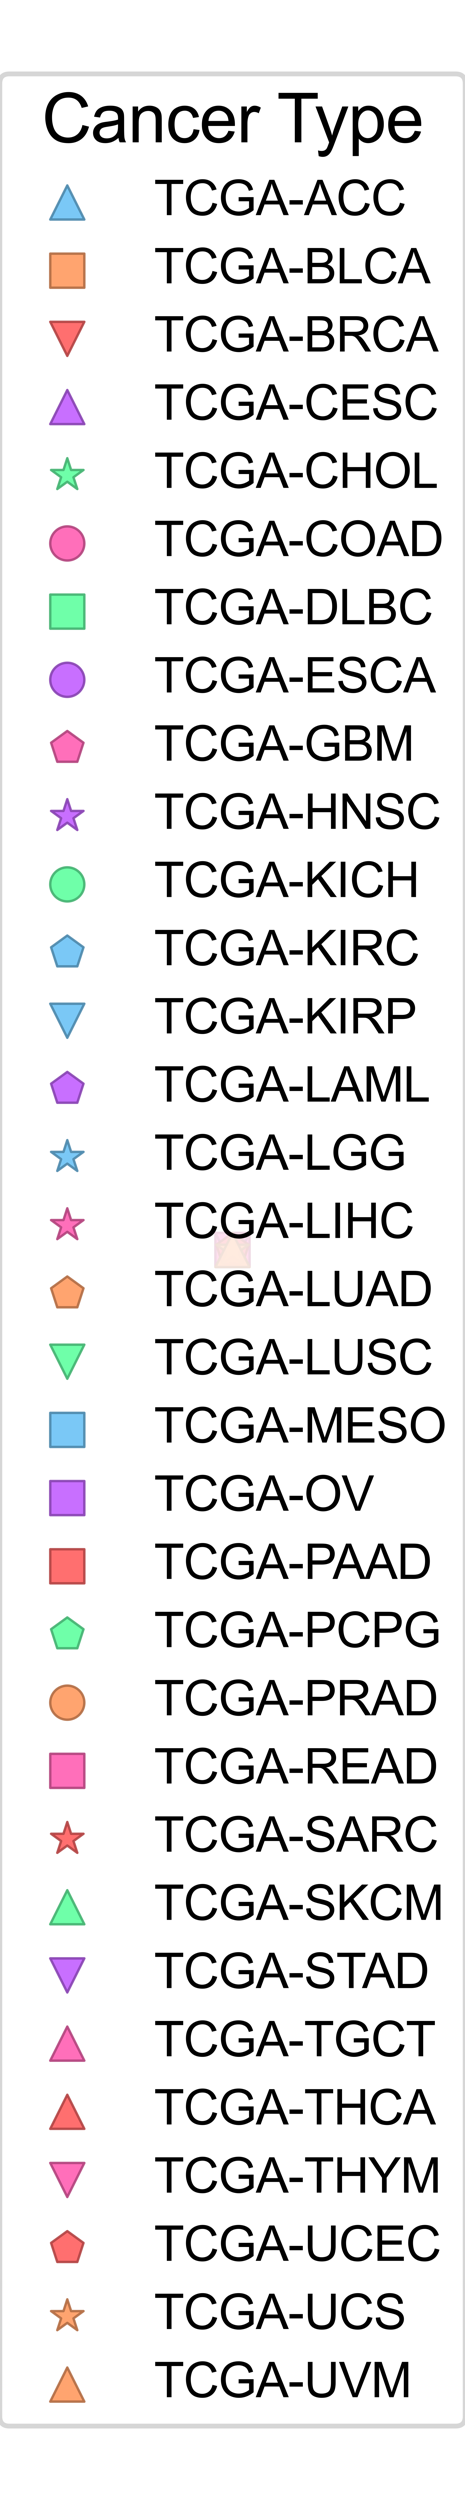 <?xml version="1.0" encoding="utf-8" standalone="no"?>
<!DOCTYPE svg PUBLIC "-//W3C//DTD SVG 1.1//EN"
  "http://www.w3.org/Graphics/SVG/1.1/DTD/svg11.dtd">
<svg xmlns:xlink="http://www.w3.org/1999/xlink" width="96.48pt" height="518.6pt" viewBox="0 0 96.48 518.6" xmlns="http://www.w3.org/2000/svg" version="1.1">
 <defs>
  <style type="text/css">*{stroke-linejoin: round; stroke-linecap: butt}</style>
 </defs>
 <g id="figure_1">
  <g id="patch_1">
   <path d="M 0 518.6 
L 96.48 518.6 
L 96.48 0 
L 0 0 
z
" style="fill: #ffffff"/>
  </g>
  <g id="axes_1">
   <g id="PathCollection_1">
    <defs>
     <path id="m1bfd4ebbba" d="M 0 -3.536 
L -3.536 3.536 
L 3.536 3.536 
z
" style="stroke: #4c88ab; stroke-opacity: 0.9; stroke-width: 0.5"/>
    </defs>
    <g clip-path="url(#p3cfa4b9138)">
     <use xlink:href="#m1bfd4ebbba" x="48.24" y="259.3" style="fill: #6cc2f5; fill-opacity: 0.9; stroke: #4c88ab; stroke-opacity: 0.9; stroke-width: 0.5"/>
    </g>
   </g>
   <g id="PathCollection_2">
    <defs>
     <path id="m733f48499f" d="M -3.536 3.536 
L 3.536 3.536 
L 3.536 -3.536 
L -3.536 -3.536 
z
" style="stroke: #b26c43; stroke-opacity: 0.9; stroke-width: 0.5"/>
    </defs>
    <g clip-path="url(#p3cfa4b9138)">
     <use xlink:href="#m733f48499f" x="48.24" y="259.3" style="fill: #ff9a60; fill-opacity: 0.9; stroke: #b26c43; stroke-opacity: 0.9; stroke-width: 0.5"/>
    </g>
   </g>
   <g id="PathCollection_3">
    <defs>
     <path id="m758e5c40eb" d="M -0 3.536 
L 3.536 -3.536 
L -3.536 -3.536 
z
" style="stroke: #b24343; stroke-opacity: 0.9; stroke-width: 0.5"/>
    </defs>
    <g clip-path="url(#p3cfa4b9138)">
     <use xlink:href="#m758e5c40eb" x="48.24" y="259.3" style="fill: #ff6060; fill-opacity: 0.9; stroke: #b24343; stroke-opacity: 0.9; stroke-width: 0.5"/>
    </g>
   </g>
   <g id="PathCollection_4">
    <defs>
     <path id="m5202ef46a9" d="M 0 -3.536 
L -3.536 3.536 
L 3.536 3.536 
z
" style="stroke: #8843b2; stroke-opacity: 0.9; stroke-width: 0.5"/>
    </defs>
    <g clip-path="url(#p3cfa4b9138)">
     <use xlink:href="#m5202ef46a9" x="48.24" y="259.3" style="fill: #c260ff; fill-opacity: 0.9; stroke: #8843b2; stroke-opacity: 0.9; stroke-width: 0.5"/>
    </g>
   </g>
   <g id="PathCollection_5">
    <defs>
     <path id="mb7d1178182" d="M 0 -3.536 
L -0.794 -1.093 
L -3.362 -1.093 
L -1.284 0.417 
L -2.078 2.86 
L -0 1.35 
L 2.078 2.86 
L 1.284 0.417 
L 3.362 -1.093 
L 0.794 -1.093 
z
" style="stroke: #43b270; stroke-opacity: 0.9; stroke-width: 0.5"/>
    </defs>
    <g clip-path="url(#p3cfa4b9138)">
     <use xlink:href="#mb7d1178182" x="48.24" y="259.3" style="fill: #60ffa0; fill-opacity: 0.9; stroke: #43b270; stroke-opacity: 0.9; stroke-width: 0.5"/>
    </g>
   </g>
   <g id="PathCollection_6">
    <defs>
     <path id="mf9c7e9c45b" d="M 0 3.536 
C 0.938 3.536 1.837 3.163 2.5 2.5 
C 3.163 1.837 3.536 0.938 3.536 0 
C 3.536 -0.938 3.163 -1.837 2.5 -2.5 
C 1.837 -3.163 0.938 -3.536 0 -3.536 
C -0.938 -3.536 -1.837 -3.163 -2.5 -2.5 
C -3.163 -1.837 -3.536 -0.938 -3.536 0 
C -3.536 0.938 -3.163 1.837 -2.5 2.5 
C -1.837 3.163 -0.938 3.536 0 3.536 
z
" style="stroke: #b2437d; stroke-opacity: 0.9; stroke-width: 0.5"/>
    </defs>
    <g clip-path="url(#p3cfa4b9138)">
     <use xlink:href="#mf9c7e9c45b" x="48.24" y="259.3" style="fill: #ff60b3; fill-opacity: 0.9; stroke: #b2437d; stroke-opacity: 0.9; stroke-width: 0.5"/>
    </g>
   </g>
   <g id="PathCollection_7">
    <defs>
     <path id="mb35ed14acd" d="M -3.536 3.536 
L 3.536 3.536 
L 3.536 -3.536 
L -3.536 -3.536 
z
" style="stroke: #43b270; stroke-opacity: 0.9; stroke-width: 0.5"/>
    </defs>
    <g clip-path="url(#p3cfa4b9138)">
     <use xlink:href="#mb35ed14acd" x="48.24" y="259.3" style="fill: #60ffa0; fill-opacity: 0.9; stroke: #43b270; stroke-opacity: 0.9; stroke-width: 0.5"/>
    </g>
   </g>
   <g id="PathCollection_8">
    <defs>
     <path id="mf28a1a1729" d="M 0 3.536 
C 0.938 3.536 1.837 3.163 2.5 2.5 
C 3.163 1.837 3.536 0.938 3.536 0 
C 3.536 -0.938 3.163 -1.837 2.5 -2.5 
C 1.837 -3.163 0.938 -3.536 0 -3.536 
C -0.938 -3.536 -1.837 -3.163 -2.5 -2.5 
C -3.163 -1.837 -3.536 -0.938 -3.536 0 
C -3.536 0.938 -3.163 1.837 -2.5 2.5 
C -1.837 3.163 -0.938 3.536 0 3.536 
z
" style="stroke: #8843b2; stroke-opacity: 0.9; stroke-width: 0.5"/>
    </defs>
    <g clip-path="url(#p3cfa4b9138)">
     <use xlink:href="#mf28a1a1729" x="48.24" y="259.3" style="fill: #c260ff; fill-opacity: 0.9; stroke: #8843b2; stroke-opacity: 0.9; stroke-width: 0.5"/>
    </g>
   </g>
   <g id="PathCollection_9">
    <defs>
     <path id="m1d8fadd4fb" d="M 0 -3.536 
L -3.362 -1.093 
L -2.078 2.86 
L 2.078 2.86 
L 3.362 -1.093 
z
" style="stroke: #b2437d; stroke-opacity: 0.9; stroke-width: 0.5"/>
    </defs>
    <g clip-path="url(#p3cfa4b9138)">
     <use xlink:href="#m1d8fadd4fb" x="48.24" y="259.3" style="fill: #ff60b3; fill-opacity: 0.9; stroke: #b2437d; stroke-opacity: 0.9; stroke-width: 0.5"/>
    </g>
   </g>
   <g id="PathCollection_10">
    <defs>
     <path id="md7c9090aea" d="M 0 -3.536 
L -0.794 -1.093 
L -3.362 -1.093 
L -1.284 0.417 
L -2.078 2.86 
L -0 1.35 
L 2.078 2.86 
L 1.284 0.417 
L 3.362 -1.093 
L 0.794 -1.093 
z
" style="stroke: #8843b2; stroke-opacity: 0.9; stroke-width: 0.5"/>
    </defs>
    <g clip-path="url(#p3cfa4b9138)">
     <use xlink:href="#md7c9090aea" x="48.24" y="259.3" style="fill: #c260ff; fill-opacity: 0.9; stroke: #8843b2; stroke-opacity: 0.9; stroke-width: 0.5"/>
    </g>
   </g>
   <g id="PathCollection_11">
    <defs>
     <path id="mae0672da0d" d="M 0 3.536 
C 0.938 3.536 1.837 3.163 2.5 2.5 
C 3.163 1.837 3.536 0.938 3.536 0 
C 3.536 -0.938 3.163 -1.837 2.5 -2.5 
C 1.837 -3.163 0.938 -3.536 0 -3.536 
C -0.938 -3.536 -1.837 -3.163 -2.5 -2.5 
C -3.163 -1.837 -3.536 -0.938 -3.536 0 
C -3.536 0.938 -3.163 1.837 -2.5 2.5 
C -1.837 3.163 -0.938 3.536 0 3.536 
z
" style="stroke: #43b270; stroke-opacity: 0.9; stroke-width: 0.5"/>
    </defs>
    <g clip-path="url(#p3cfa4b9138)">
     <use xlink:href="#mae0672da0d" x="48.24" y="259.3" style="fill: #60ffa0; fill-opacity: 0.9; stroke: #43b270; stroke-opacity: 0.9; stroke-width: 0.5"/>
    </g>
   </g>
   <g id="PathCollection_12">
    <defs>
     <path id="m3c8174825d" d="M 0 -3.536 
L -3.362 -1.093 
L -2.078 2.86 
L 2.078 2.86 
L 3.362 -1.093 
z
" style="stroke: #4c88ab; stroke-opacity: 0.9; stroke-width: 0.5"/>
    </defs>
    <g clip-path="url(#p3cfa4b9138)">
     <use xlink:href="#m3c8174825d" x="48.24" y="259.3" style="fill: #6cc2f5; fill-opacity: 0.9; stroke: #4c88ab; stroke-opacity: 0.9; stroke-width: 0.5"/>
    </g>
   </g>
   <g id="PathCollection_13">
    <defs>
     <path id="m3f1f4a5cf5" d="M -0 3.536 
L 3.536 -3.536 
L -3.536 -3.536 
z
" style="stroke: #4c88ab; stroke-opacity: 0.9; stroke-width: 0.5"/>
    </defs>
    <g clip-path="url(#p3cfa4b9138)">
     <use xlink:href="#m3f1f4a5cf5" x="48.24" y="259.3" style="fill: #6cc2f5; fill-opacity: 0.9; stroke: #4c88ab; stroke-opacity: 0.9; stroke-width: 0.5"/>
    </g>
   </g>
   <g id="PathCollection_14">
    <defs>
     <path id="m65a1314efb" d="M 0 -3.536 
L -3.362 -1.093 
L -2.078 2.86 
L 2.078 2.86 
L 3.362 -1.093 
z
" style="stroke: #8843b2; stroke-opacity: 0.9; stroke-width: 0.5"/>
    </defs>
    <g clip-path="url(#p3cfa4b9138)">
     <use xlink:href="#m65a1314efb" x="48.24" y="259.3" style="fill: #c260ff; fill-opacity: 0.9; stroke: #8843b2; stroke-opacity: 0.9; stroke-width: 0.5"/>
    </g>
   </g>
   <g id="PathCollection_15">
    <defs>
     <path id="mbfe92303b4" d="M 0 -3.536 
L -0.794 -1.093 
L -3.362 -1.093 
L -1.284 0.417 
L -2.078 2.86 
L -0 1.35 
L 2.078 2.86 
L 1.284 0.417 
L 3.362 -1.093 
L 0.794 -1.093 
z
" style="stroke: #4c88ab; stroke-opacity: 0.9; stroke-width: 0.5"/>
    </defs>
    <g clip-path="url(#p3cfa4b9138)">
     <use xlink:href="#mbfe92303b4" x="48.24" y="259.3" style="fill: #6cc2f5; fill-opacity: 0.9; stroke: #4c88ab; stroke-opacity: 0.9; stroke-width: 0.5"/>
    </g>
   </g>
   <g id="PathCollection_16">
    <defs>
     <path id="m70c514c286" d="M 0 -3.536 
L -0.794 -1.093 
L -3.362 -1.093 
L -1.284 0.417 
L -2.078 2.86 
L -0 1.35 
L 2.078 2.86 
L 1.284 0.417 
L 3.362 -1.093 
L 0.794 -1.093 
z
" style="stroke: #b2437d; stroke-opacity: 0.9; stroke-width: 0.5"/>
    </defs>
    <g clip-path="url(#p3cfa4b9138)">
     <use xlink:href="#m70c514c286" x="48.24" y="259.3" style="fill: #ff60b3; fill-opacity: 0.9; stroke: #b2437d; stroke-opacity: 0.9; stroke-width: 0.5"/>
    </g>
   </g>
   <g id="PathCollection_17">
    <defs>
     <path id="m1c632a09dd" d="M 0 -3.536 
L -3.362 -1.093 
L -2.078 2.86 
L 2.078 2.86 
L 3.362 -1.093 
z
" style="stroke: #b26c43; stroke-opacity: 0.9; stroke-width: 0.5"/>
    </defs>
    <g clip-path="url(#p3cfa4b9138)">
     <use xlink:href="#m1c632a09dd" x="48.24" y="259.3" style="fill: #ff9a60; fill-opacity: 0.9; stroke: #b26c43; stroke-opacity: 0.9; stroke-width: 0.5"/>
    </g>
   </g>
   <g id="PathCollection_18">
    <defs>
     <path id="m927041898b" d="M -0 3.536 
L 3.536 -3.536 
L -3.536 -3.536 
z
" style="stroke: #43b270; stroke-opacity: 0.9; stroke-width: 0.5"/>
    </defs>
    <g clip-path="url(#p3cfa4b9138)">
     <use xlink:href="#m927041898b" x="48.24" y="259.3" style="fill: #60ffa0; fill-opacity: 0.9; stroke: #43b270; stroke-opacity: 0.9; stroke-width: 0.5"/>
    </g>
   </g>
   <g id="PathCollection_19">
    <defs>
     <path id="ma266cd3f6e" d="M -3.536 3.536 
L 3.536 3.536 
L 3.536 -3.536 
L -3.536 -3.536 
z
" style="stroke: #4c88ab; stroke-opacity: 0.9; stroke-width: 0.5"/>
    </defs>
    <g clip-path="url(#p3cfa4b9138)">
     <use xlink:href="#ma266cd3f6e" x="48.24" y="259.3" style="fill: #6cc2f5; fill-opacity: 0.9; stroke: #4c88ab; stroke-opacity: 0.9; stroke-width: 0.5"/>
    </g>
   </g>
   <g id="PathCollection_20">
    <defs>
     <path id="m2005baf432" d="M -3.536 3.536 
L 3.536 3.536 
L 3.536 -3.536 
L -3.536 -3.536 
z
" style="stroke: #8843b2; stroke-opacity: 0.9; stroke-width: 0.5"/>
    </defs>
    <g clip-path="url(#p3cfa4b9138)">
     <use xlink:href="#m2005baf432" x="48.24" y="259.3" style="fill: #c260ff; fill-opacity: 0.9; stroke: #8843b2; stroke-opacity: 0.9; stroke-width: 0.5"/>
    </g>
   </g>
   <g id="PathCollection_21">
    <defs>
     <path id="m1924eefa2e" d="M -3.536 3.536 
L 3.536 3.536 
L 3.536 -3.536 
L -3.536 -3.536 
z
" style="stroke: #b24343; stroke-opacity: 0.9; stroke-width: 0.5"/>
    </defs>
    <g clip-path="url(#p3cfa4b9138)">
     <use xlink:href="#m1924eefa2e" x="48.24" y="259.3" style="fill: #ff6060; fill-opacity: 0.9; stroke: #b24343; stroke-opacity: 0.9; stroke-width: 0.5"/>
    </g>
   </g>
   <g id="PathCollection_22">
    <defs>
     <path id="medecf672df" d="M 0 -3.536 
L -3.362 -1.093 
L -2.078 2.86 
L 2.078 2.86 
L 3.362 -1.093 
z
" style="stroke: #43b270; stroke-opacity: 0.9; stroke-width: 0.5"/>
    </defs>
    <g clip-path="url(#p3cfa4b9138)">
     <use xlink:href="#medecf672df" x="48.24" y="259.3" style="fill: #60ffa0; fill-opacity: 0.9; stroke: #43b270; stroke-opacity: 0.9; stroke-width: 0.5"/>
    </g>
   </g>
   <g id="PathCollection_23">
    <defs>
     <path id="m05cd5aeab5" d="M 0 3.536 
C 0.938 3.536 1.837 3.163 2.5 2.5 
C 3.163 1.837 3.536 0.938 3.536 0 
C 3.536 -0.938 3.163 -1.837 2.5 -2.5 
C 1.837 -3.163 0.938 -3.536 0 -3.536 
C -0.938 -3.536 -1.837 -3.163 -2.5 -2.5 
C -3.163 -1.837 -3.536 -0.938 -3.536 0 
C -3.536 0.938 -3.163 1.837 -2.5 2.5 
C -1.837 3.163 -0.938 3.536 0 3.536 
z
" style="stroke: #b26c43; stroke-opacity: 0.9; stroke-width: 0.5"/>
    </defs>
    <g clip-path="url(#p3cfa4b9138)">
     <use xlink:href="#m05cd5aeab5" x="48.24" y="259.3" style="fill: #ff9a60; fill-opacity: 0.9; stroke: #b26c43; stroke-opacity: 0.9; stroke-width: 0.5"/>
    </g>
   </g>
   <g id="PathCollection_24">
    <defs>
     <path id="m6237ea6cf6" d="M -3.536 3.536 
L 3.536 3.536 
L 3.536 -3.536 
L -3.536 -3.536 
z
" style="stroke: #b2437d; stroke-opacity: 0.9; stroke-width: 0.5"/>
    </defs>
    <g clip-path="url(#p3cfa4b9138)">
     <use xlink:href="#m6237ea6cf6" x="48.24" y="259.3" style="fill: #ff60b3; fill-opacity: 0.9; stroke: #b2437d; stroke-opacity: 0.9; stroke-width: 0.5"/>
    </g>
   </g>
   <g id="PathCollection_25">
    <defs>
     <path id="mf678cce498" d="M 0 -3.536 
L -0.794 -1.093 
L -3.362 -1.093 
L -1.284 0.417 
L -2.078 2.86 
L -0 1.35 
L 2.078 2.86 
L 1.284 0.417 
L 3.362 -1.093 
L 0.794 -1.093 
z
" style="stroke: #b24343; stroke-opacity: 0.9; stroke-width: 0.5"/>
    </defs>
    <g clip-path="url(#p3cfa4b9138)">
     <use xlink:href="#mf678cce498" x="48.24" y="259.3" style="fill: #ff6060; fill-opacity: 0.9; stroke: #b24343; stroke-opacity: 0.9; stroke-width: 0.5"/>
    </g>
   </g>
   <g id="PathCollection_26">
    <defs>
     <path id="m7b31117cf4" d="M 0 -3.536 
L -3.536 3.536 
L 3.536 3.536 
z
" style="stroke: #43b270; stroke-opacity: 0.9; stroke-width: 0.5"/>
    </defs>
    <g clip-path="url(#p3cfa4b9138)">
     <use xlink:href="#m7b31117cf4" x="48.24" y="259.3" style="fill: #60ffa0; fill-opacity: 0.9; stroke: #43b270; stroke-opacity: 0.9; stroke-width: 0.5"/>
    </g>
   </g>
   <g id="PathCollection_27">
    <defs>
     <path id="m9a0f20a1b2" d="M -0 3.536 
L 3.536 -3.536 
L -3.536 -3.536 
z
" style="stroke: #8843b2; stroke-opacity: 0.9; stroke-width: 0.5"/>
    </defs>
    <g clip-path="url(#p3cfa4b9138)">
     <use xlink:href="#m9a0f20a1b2" x="48.24" y="259.3" style="fill: #c260ff; fill-opacity: 0.9; stroke: #8843b2; stroke-opacity: 0.9; stroke-width: 0.5"/>
    </g>
   </g>
   <g id="PathCollection_28">
    <defs>
     <path id="mf8a8566874" d="M 0 -3.536 
L -3.536 3.536 
L 3.536 3.536 
z
" style="stroke: #b2437d; stroke-opacity: 0.9; stroke-width: 0.5"/>
    </defs>
    <g clip-path="url(#p3cfa4b9138)">
     <use xlink:href="#mf8a8566874" x="48.24" y="259.3" style="fill: #ff60b3; fill-opacity: 0.9; stroke: #b2437d; stroke-opacity: 0.9; stroke-width: 0.5"/>
    </g>
   </g>
   <g id="PathCollection_29">
    <defs>
     <path id="m054c22ccb0" d="M 0 -3.536 
L -3.536 3.536 
L 3.536 3.536 
z
" style="stroke: #b24343; stroke-opacity: 0.9; stroke-width: 0.5"/>
    </defs>
    <g clip-path="url(#p3cfa4b9138)">
     <use xlink:href="#m054c22ccb0" x="48.24" y="259.3" style="fill: #ff6060; fill-opacity: 0.9; stroke: #b24343; stroke-opacity: 0.9; stroke-width: 0.5"/>
    </g>
   </g>
   <g id="PathCollection_30">
    <defs>
     <path id="m1e0e5d0561" d="M -0 3.536 
L 3.536 -3.536 
L -3.536 -3.536 
z
" style="stroke: #b2437d; stroke-opacity: 0.9; stroke-width: 0.5"/>
    </defs>
    <g clip-path="url(#p3cfa4b9138)">
     <use xlink:href="#m1e0e5d0561" x="48.24" y="259.3" style="fill: #ff60b3; fill-opacity: 0.9; stroke: #b2437d; stroke-opacity: 0.9; stroke-width: 0.5"/>
    </g>
   </g>
   <g id="PathCollection_31">
    <defs>
     <path id="m04ec36047f" d="M 0 -3.536 
L -3.362 -1.093 
L -2.078 2.86 
L 2.078 2.86 
L 3.362 -1.093 
z
" style="stroke: #b24343; stroke-opacity: 0.9; stroke-width: 0.5"/>
    </defs>
    <g clip-path="url(#p3cfa4b9138)">
     <use xlink:href="#m04ec36047f" x="48.24" y="259.3" style="fill: #ff6060; fill-opacity: 0.9; stroke: #b24343; stroke-opacity: 0.9; stroke-width: 0.5"/>
    </g>
   </g>
   <g id="PathCollection_32">
    <defs>
     <path id="m448084745b" d="M 0 -3.536 
L -0.794 -1.093 
L -3.362 -1.093 
L -1.284 0.417 
L -2.078 2.86 
L -0 1.35 
L 2.078 2.86 
L 1.284 0.417 
L 3.362 -1.093 
L 0.794 -1.093 
z
" style="stroke: #b26c43; stroke-opacity: 0.9; stroke-width: 0.5"/>
    </defs>
    <g clip-path="url(#p3cfa4b9138)">
     <use xlink:href="#m448084745b" x="48.24" y="259.3" style="fill: #ff9a60; fill-opacity: 0.9; stroke: #b26c43; stroke-opacity: 0.9; stroke-width: 0.5"/>
    </g>
   </g>
   <g id="PathCollection_33">
    <defs>
     <path id="mad55bf6eaf" d="M 0 -3.536 
L -3.536 3.536 
L 3.536 3.536 
z
" style="stroke: #b26c43; stroke-opacity: 0.9; stroke-width: 0.5"/>
    </defs>
    <g clip-path="url(#p3cfa4b9138)">
     <use xlink:href="#mad55bf6eaf" x="48.24" y="259.3" style="fill: #ff9a60; fill-opacity: 0.9; stroke: #b26c43; stroke-opacity: 0.9; stroke-width: 0.5"/>
    </g>
   </g>
   <g id="legend_1">
    <g id="patch_2">
     <path d="M 1.962 503.267 
L 94.518 503.267 
Q 96.518 503.267 96.518 501.267 
L 96.518 17.333 
Q 96.518 15.333 94.518 15.333 
L 1.962 15.333 
Q -0.038 15.333 -0.038 17.333 
L -0.038 501.267 
Q -0.038 503.267 1.962 503.267 
z
" style="fill: #ffffff; opacity: 0.8; stroke: #cccccc; stroke-linejoin: miter"/>
    </g>
    <g id="text_1">
     <!-- Cancer Type -->
     <g transform="translate(8.678 29.525) scale(0.14 -0.14)">
      <defs>
       <path id="ArialMT-43" d="M 3763 1606 
L 4369 1453 
Q 4178 706 3683 314 
Q 3188 -78 2472 -78 
Q 1731 -78 1267 223 
Q 803 525 561 1097 
Q 319 1669 319 2325 
Q 319 3041 592 3573 
Q 866 4106 1370 4382 
Q 1875 4659 2481 4659 
Q 3169 4659 3637 4309 
Q 4106 3959 4291 3325 
L 3694 3184 
Q 3534 3684 3231 3912 
Q 2928 4141 2469 4141 
Q 1941 4141 1586 3887 
Q 1231 3634 1087 3207 
Q 944 2781 944 2328 
Q 944 1744 1114 1308 
Q 1284 872 1643 656 
Q 2003 441 2422 441 
Q 2931 441 3284 734 
Q 3638 1028 3763 1606 
z
" transform="scale(0.016)"/>
       <path id="ArialMT-61" d="M 2588 409 
Q 2275 144 1986 34 
Q 1697 -75 1366 -75 
Q 819 -75 525 192 
Q 231 459 231 875 
Q 231 1119 342 1320 
Q 453 1522 633 1644 
Q 813 1766 1038 1828 
Q 1203 1872 1538 1913 
Q 2219 1994 2541 2106 
Q 2544 2222 2544 2253 
Q 2544 2597 2384 2738 
Q 2169 2928 1744 2928 
Q 1347 2928 1158 2789 
Q 969 2650 878 2297 
L 328 2372 
Q 403 2725 575 2942 
Q 747 3159 1072 3276 
Q 1397 3394 1825 3394 
Q 2250 3394 2515 3294 
Q 2781 3194 2906 3042 
Q 3031 2891 3081 2659 
Q 3109 2516 3109 2141 
L 3109 1391 
Q 3109 606 3145 398 
Q 3181 191 3288 0 
L 2700 0 
Q 2613 175 2588 409 
z
M 2541 1666 
Q 2234 1541 1622 1453 
Q 1275 1403 1131 1340 
Q 988 1278 909 1158 
Q 831 1038 831 891 
Q 831 666 1001 516 
Q 1172 366 1500 366 
Q 1825 366 2078 508 
Q 2331 650 2450 897 
Q 2541 1088 2541 1459 
L 2541 1666 
z
" transform="scale(0.016)"/>
       <path id="ArialMT-6e" d="M 422 0 
L 422 3319 
L 928 3319 
L 928 2847 
Q 1294 3394 1984 3394 
Q 2284 3394 2536 3286 
Q 2788 3178 2913 3003 
Q 3038 2828 3088 2588 
Q 3119 2431 3119 2041 
L 3119 0 
L 2556 0 
L 2556 2019 
Q 2556 2363 2490 2533 
Q 2425 2703 2258 2804 
Q 2091 2906 1866 2906 
Q 1506 2906 1245 2678 
Q 984 2450 984 1813 
L 984 0 
L 422 0 
z
" transform="scale(0.016)"/>
       <path id="ArialMT-63" d="M 2588 1216 
L 3141 1144 
Q 3050 572 2676 248 
Q 2303 -75 1759 -75 
Q 1078 -75 664 370 
Q 250 816 250 1647 
Q 250 2184 428 2587 
Q 606 2991 970 3192 
Q 1334 3394 1763 3394 
Q 2303 3394 2647 3120 
Q 2991 2847 3088 2344 
L 2541 2259 
Q 2463 2594 2264 2762 
Q 2066 2931 1784 2931 
Q 1359 2931 1093 2626 
Q 828 2322 828 1663 
Q 828 994 1084 691 
Q 1341 388 1753 388 
Q 2084 388 2306 591 
Q 2528 794 2588 1216 
z
" transform="scale(0.016)"/>
       <path id="ArialMT-65" d="M 2694 1069 
L 3275 997 
Q 3138 488 2766 206 
Q 2394 -75 1816 -75 
Q 1088 -75 661 373 
Q 234 822 234 1631 
Q 234 2469 665 2931 
Q 1097 3394 1784 3394 
Q 2450 3394 2872 2941 
Q 3294 2488 3294 1666 
Q 3294 1616 3291 1516 
L 816 1516 
Q 847 969 1125 678 
Q 1403 388 1819 388 
Q 2128 388 2347 550 
Q 2566 713 2694 1069 
z
M 847 1978 
L 2700 1978 
Q 2663 2397 2488 2606 
Q 2219 2931 1791 2931 
Q 1403 2931 1139 2672 
Q 875 2413 847 1978 
z
" transform="scale(0.016)"/>
       <path id="ArialMT-72" d="M 416 0 
L 416 3319 
L 922 3319 
L 922 2816 
Q 1116 3169 1280 3281 
Q 1444 3394 1641 3394 
Q 1925 3394 2219 3213 
L 2025 2691 
Q 1819 2813 1613 2813 
Q 1428 2813 1281 2702 
Q 1134 2591 1072 2394 
Q 978 2094 978 1738 
L 978 0 
L 416 0 
z
" transform="scale(0.016)"/>
       <path id="ArialMT-20" transform="scale(0.016)"/>
       <path id="ArialMT-54" d="M 1659 0 
L 1659 4041 
L 150 4041 
L 150 4581 
L 3781 4581 
L 3781 4041 
L 2266 4041 
L 2266 0 
L 1659 0 
z
" transform="scale(0.016)"/>
       <path id="ArialMT-79" d="M 397 -1278 
L 334 -750 
Q 519 -800 656 -800 
Q 844 -800 956 -737 
Q 1069 -675 1141 -563 
Q 1194 -478 1313 -144 
Q 1328 -97 1363 -6 
L 103 3319 
L 709 3319 
L 1400 1397 
Q 1534 1031 1641 628 
Q 1738 1016 1872 1384 
L 2581 3319 
L 3144 3319 
L 1881 -56 
Q 1678 -603 1566 -809 
Q 1416 -1088 1222 -1217 
Q 1028 -1347 759 -1347 
Q 597 -1347 397 -1278 
z
" transform="scale(0.016)"/>
       <path id="ArialMT-70" d="M 422 -1272 
L 422 3319 
L 934 3319 
L 934 2888 
Q 1116 3141 1344 3267 
Q 1572 3394 1897 3394 
Q 2322 3394 2647 3175 
Q 2972 2956 3137 2557 
Q 3303 2159 3303 1684 
Q 3303 1175 3120 767 
Q 2938 359 2589 142 
Q 2241 -75 1856 -75 
Q 1575 -75 1351 44 
Q 1128 163 984 344 
L 984 -1272 
L 422 -1272 
z
M 931 1641 
Q 931 1000 1190 694 
Q 1450 388 1819 388 
Q 2194 388 2461 705 
Q 2728 1022 2728 1688 
Q 2728 2322 2467 2637 
Q 2206 2953 1844 2953 
Q 1484 2953 1207 2617 
Q 931 2281 931 1641 
z
" transform="scale(0.016)"/>
      </defs>
      <use xlink:href="#ArialMT-43"/>
      <use xlink:href="#ArialMT-61" transform="translate(72.217 0)"/>
      <use xlink:href="#ArialMT-6e" transform="translate(127.832 0)"/>
      <use xlink:href="#ArialMT-63" transform="translate(183.447 0)"/>
      <use xlink:href="#ArialMT-65" transform="translate(233.447 0)"/>
      <use xlink:href="#ArialMT-72" transform="translate(289.062 0)"/>
      <use xlink:href="#ArialMT-20" transform="translate(322.363 0)"/>
      <use xlink:href="#ArialMT-54" transform="translate(348.396 0)"/>
      <use xlink:href="#ArialMT-79" transform="translate(403.98 0)"/>
      <use xlink:href="#ArialMT-70" transform="translate(453.98 0)"/>
      <use xlink:href="#ArialMT-65" transform="translate(509.596 0)"/>
     </g>
    </g>
    <g id="PathCollection_34">
     <g>
      <use xlink:href="#m1bfd4ebbba" x="13.962" y="42.004" style="fill: #6cc2f5; fill-opacity: 0.9; stroke: #4c88ab; stroke-opacity: 0.9; stroke-width: 0.5"/>
     </g>
    </g>
    <g id="text_2">
     <!-- TCGA-ACC -->
     <g transform="translate(31.962 44.629) scale(0.1 -0.1)">
      <defs>
       <path id="ArialMT-47" d="M 2638 1797 
L 2638 2334 
L 4578 2338 
L 4578 638 
Q 4131 281 3656 101 
Q 3181 -78 2681 -78 
Q 2006 -78 1454 211 
Q 903 500 622 1047 
Q 341 1594 341 2269 
Q 341 2938 620 3517 
Q 900 4097 1425 4378 
Q 1950 4659 2634 4659 
Q 3131 4659 3532 4498 
Q 3934 4338 4162 4050 
Q 4391 3763 4509 3300 
L 3963 3150 
Q 3859 3500 3706 3700 
Q 3553 3900 3268 4020 
Q 2984 4141 2638 4141 
Q 2222 4141 1919 4014 
Q 1616 3888 1430 3681 
Q 1244 3475 1141 3228 
Q 966 2803 966 2306 
Q 966 1694 1177 1281 
Q 1388 869 1791 669 
Q 2194 469 2647 469 
Q 3041 469 3416 620 
Q 3791 772 3984 944 
L 3984 1797 
L 2638 1797 
z
" transform="scale(0.016)"/>
       <path id="ArialMT-41" d="M -9 0 
L 1750 4581 
L 2403 4581 
L 4278 0 
L 3588 0 
L 3053 1388 
L 1138 1388 
L 634 0 
L -9 0 
z
M 1313 1881 
L 2866 1881 
L 2388 3150 
Q 2169 3728 2063 4100 
Q 1975 3659 1816 3225 
L 1313 1881 
z
" transform="scale(0.016)"/>
       <path id="ArialMT-2d" d="M 203 1375 
L 203 1941 
L 1931 1941 
L 1931 1375 
L 203 1375 
z
" transform="scale(0.016)"/>
      </defs>
      <use xlink:href="#ArialMT-54"/>
      <use xlink:href="#ArialMT-43" transform="translate(61.084 0)"/>
      <use xlink:href="#ArialMT-47" transform="translate(133.301 0)"/>
      <use xlink:href="#ArialMT-41" transform="translate(211.084 0)"/>
      <use xlink:href="#ArialMT-2d" transform="translate(277.783 0)"/>
      <use xlink:href="#ArialMT-41" transform="translate(311.084 0)"/>
      <use xlink:href="#ArialMT-43" transform="translate(377.783 0)"/>
      <use xlink:href="#ArialMT-43" transform="translate(450 0)"/>
     </g>
    </g>
    <g id="PathCollection_35">
     <g>
      <use xlink:href="#m733f48499f" x="13.962" y="56.15" style="fill: #ff9a60; fill-opacity: 0.9; stroke: #b26c43; stroke-opacity: 0.9; stroke-width: 0.5"/>
     </g>
    </g>
    <g id="text_3">
     <!-- TCGA-BLCA -->
     <g transform="translate(31.962 58.775) scale(0.1 -0.1)">
      <defs>
       <path id="ArialMT-42" d="M 469 0 
L 469 4581 
L 2188 4581 
Q 2713 4581 3030 4442 
Q 3347 4303 3526 4014 
Q 3706 3725 3706 3409 
Q 3706 3116 3547 2856 
Q 3388 2597 3066 2438 
Q 3481 2316 3704 2022 
Q 3928 1728 3928 1328 
Q 3928 1006 3792 729 
Q 3656 453 3456 303 
Q 3256 153 2954 76 
Q 2653 0 2216 0 
L 469 0 
z
M 1075 2656 
L 2066 2656 
Q 2469 2656 2644 2709 
Q 2875 2778 2992 2937 
Q 3109 3097 3109 3338 
Q 3109 3566 3000 3739 
Q 2891 3913 2687 3977 
Q 2484 4041 1991 4041 
L 1075 4041 
L 1075 2656 
z
M 1075 541 
L 2216 541 
Q 2509 541 2628 563 
Q 2838 600 2978 687 
Q 3119 775 3209 942 
Q 3300 1109 3300 1328 
Q 3300 1584 3169 1773 
Q 3038 1963 2805 2039 
Q 2572 2116 2134 2116 
L 1075 2116 
L 1075 541 
z
" transform="scale(0.016)"/>
       <path id="ArialMT-4c" d="M 469 0 
L 469 4581 
L 1075 4581 
L 1075 541 
L 3331 541 
L 3331 0 
L 469 0 
z
" transform="scale(0.016)"/>
      </defs>
      <use xlink:href="#ArialMT-54"/>
      <use xlink:href="#ArialMT-43" transform="translate(61.084 0)"/>
      <use xlink:href="#ArialMT-47" transform="translate(133.301 0)"/>
      <use xlink:href="#ArialMT-41" transform="translate(211.084 0)"/>
      <use xlink:href="#ArialMT-2d" transform="translate(277.783 0)"/>
      <use xlink:href="#ArialMT-42" transform="translate(311.084 0)"/>
      <use xlink:href="#ArialMT-4c" transform="translate(377.783 0)"/>
      <use xlink:href="#ArialMT-43" transform="translate(433.398 0)"/>
      <use xlink:href="#ArialMT-41" transform="translate(505.615 0)"/>
     </g>
    </g>
    <g id="PathCollection_36">
     <g>
      <use xlink:href="#m758e5c40eb" x="13.962" y="70.295" style="fill: #ff6060; fill-opacity: 0.9; stroke: #b24343; stroke-opacity: 0.9; stroke-width: 0.5"/>
     </g>
    </g>
    <g id="text_4">
     <!-- TCGA-BRCA -->
     <g transform="translate(31.962 72.92) scale(0.1 -0.1)">
      <defs>
       <path id="ArialMT-52" d="M 503 0 
L 503 4581 
L 2534 4581 
Q 3147 4581 3465 4457 
Q 3784 4334 3975 4021 
Q 4166 3709 4166 3331 
Q 4166 2844 3850 2509 
Q 3534 2175 2875 2084 
Q 3116 1969 3241 1856 
Q 3506 1613 3744 1247 
L 4541 0 
L 3778 0 
L 3172 953 
Q 2906 1366 2734 1584 
Q 2563 1803 2427 1890 
Q 2291 1978 2150 2013 
Q 2047 2034 1813 2034 
L 1109 2034 
L 1109 0 
L 503 0 
z
M 1109 2559 
L 2413 2559 
Q 2828 2559 3062 2645 
Q 3297 2731 3419 2920 
Q 3541 3109 3541 3331 
Q 3541 3656 3305 3865 
Q 3069 4075 2559 4075 
L 1109 4075 
L 1109 2559 
z
" transform="scale(0.016)"/>
      </defs>
      <use xlink:href="#ArialMT-54"/>
      <use xlink:href="#ArialMT-43" transform="translate(61.084 0)"/>
      <use xlink:href="#ArialMT-47" transform="translate(133.301 0)"/>
      <use xlink:href="#ArialMT-41" transform="translate(211.084 0)"/>
      <use xlink:href="#ArialMT-2d" transform="translate(277.783 0)"/>
      <use xlink:href="#ArialMT-42" transform="translate(311.084 0)"/>
      <use xlink:href="#ArialMT-52" transform="translate(377.783 0)"/>
      <use xlink:href="#ArialMT-43" transform="translate(450 0)"/>
      <use xlink:href="#ArialMT-41" transform="translate(522.217 0)"/>
     </g>
    </g>
    <g id="PathCollection_37">
     <g>
      <use xlink:href="#m5202ef46a9" x="13.962" y="84.44" style="fill: #c260ff; fill-opacity: 0.9; stroke: #8843b2; stroke-opacity: 0.9; stroke-width: 0.5"/>
     </g>
    </g>
    <g id="text_5">
     <!-- TCGA-CESC -->
     <g transform="translate(31.962 87.065) scale(0.1 -0.1)">
      <defs>
       <path id="ArialMT-45" d="M 506 0 
L 506 4581 
L 3819 4581 
L 3819 4041 
L 1113 4041 
L 1113 2638 
L 3647 2638 
L 3647 2100 
L 1113 2100 
L 1113 541 
L 3925 541 
L 3925 0 
L 506 0 
z
" transform="scale(0.016)"/>
       <path id="ArialMT-53" d="M 288 1472 
L 859 1522 
Q 900 1178 1048 958 
Q 1197 738 1509 602 
Q 1822 466 2213 466 
Q 2559 466 2825 569 
Q 3091 672 3220 851 
Q 3350 1031 3350 1244 
Q 3350 1459 3225 1620 
Q 3100 1781 2813 1891 
Q 2628 1963 1997 2114 
Q 1366 2266 1113 2400 
Q 784 2572 623 2826 
Q 463 3081 463 3397 
Q 463 3744 659 4045 
Q 856 4347 1234 4503 
Q 1613 4659 2075 4659 
Q 2584 4659 2973 4495 
Q 3363 4331 3572 4012 
Q 3781 3694 3797 3291 
L 3216 3247 
Q 3169 3681 2898 3903 
Q 2628 4125 2100 4125 
Q 1550 4125 1298 3923 
Q 1047 3722 1047 3438 
Q 1047 3191 1225 3031 
Q 1400 2872 2139 2705 
Q 2878 2538 3153 2413 
Q 3553 2228 3743 1945 
Q 3934 1663 3934 1294 
Q 3934 928 3725 604 
Q 3516 281 3123 101 
Q 2731 -78 2241 -78 
Q 1619 -78 1198 103 
Q 778 284 539 648 
Q 300 1013 288 1472 
z
" transform="scale(0.016)"/>
      </defs>
      <use xlink:href="#ArialMT-54"/>
      <use xlink:href="#ArialMT-43" transform="translate(61.084 0)"/>
      <use xlink:href="#ArialMT-47" transform="translate(133.301 0)"/>
      <use xlink:href="#ArialMT-41" transform="translate(211.084 0)"/>
      <use xlink:href="#ArialMT-2d" transform="translate(277.783 0)"/>
      <use xlink:href="#ArialMT-43" transform="translate(311.084 0)"/>
      <use xlink:href="#ArialMT-45" transform="translate(383.301 0)"/>
      <use xlink:href="#ArialMT-53" transform="translate(450 0)"/>
      <use xlink:href="#ArialMT-43" transform="translate(516.699 0)"/>
     </g>
    </g>
    <g id="PathCollection_38">
     <g>
      <use xlink:href="#mb7d1178182" x="13.962" y="98.585" style="fill: #60ffa0; fill-opacity: 0.9; stroke: #43b270; stroke-opacity: 0.9; stroke-width: 0.5"/>
     </g>
    </g>
    <g id="text_6">
     <!-- TCGA-CHOL -->
     <g transform="translate(31.962 101.21) scale(0.1 -0.1)">
      <defs>
       <path id="ArialMT-48" d="M 513 0 
L 513 4581 
L 1119 4581 
L 1119 2700 
L 3500 2700 
L 3500 4581 
L 4106 4581 
L 4106 0 
L 3500 0 
L 3500 2159 
L 1119 2159 
L 1119 0 
L 513 0 
z
" transform="scale(0.016)"/>
       <path id="ArialMT-4f" d="M 309 2231 
Q 309 3372 921 4017 
Q 1534 4663 2503 4663 
Q 3138 4663 3647 4359 
Q 4156 4056 4423 3514 
Q 4691 2972 4691 2284 
Q 4691 1588 4409 1038 
Q 4128 488 3612 205 
Q 3097 -78 2500 -78 
Q 1853 -78 1343 234 
Q 834 547 571 1087 
Q 309 1628 309 2231 
z
M 934 2222 
Q 934 1394 1379 917 
Q 1825 441 2497 441 
Q 3181 441 3623 922 
Q 4066 1403 4066 2288 
Q 4066 2847 3877 3264 
Q 3688 3681 3323 3911 
Q 2959 4141 2506 4141 
Q 1863 4141 1398 3698 
Q 934 3256 934 2222 
z
" transform="scale(0.016)"/>
      </defs>
      <use xlink:href="#ArialMT-54"/>
      <use xlink:href="#ArialMT-43" transform="translate(61.084 0)"/>
      <use xlink:href="#ArialMT-47" transform="translate(133.301 0)"/>
      <use xlink:href="#ArialMT-41" transform="translate(211.084 0)"/>
      <use xlink:href="#ArialMT-2d" transform="translate(277.783 0)"/>
      <use xlink:href="#ArialMT-43" transform="translate(311.084 0)"/>
      <use xlink:href="#ArialMT-48" transform="translate(383.301 0)"/>
      <use xlink:href="#ArialMT-4f" transform="translate(455.518 0)"/>
      <use xlink:href="#ArialMT-4c" transform="translate(533.301 0)"/>
     </g>
    </g>
    <g id="PathCollection_39">
     <g>
      <use xlink:href="#mf9c7e9c45b" x="13.962" y="112.731" style="fill: #ff60b3; fill-opacity: 0.9; stroke: #b2437d; stroke-opacity: 0.9; stroke-width: 0.5"/>
     </g>
    </g>
    <g id="text_7">
     <!-- TCGA-COAD -->
     <g transform="translate(31.962 115.356) scale(0.1 -0.1)">
      <defs>
       <path id="ArialMT-44" d="M 494 0 
L 494 4581 
L 2072 4581 
Q 2606 4581 2888 4516 
Q 3281 4425 3559 4188 
Q 3922 3881 4101 3404 
Q 4281 2928 4281 2316 
Q 4281 1794 4159 1391 
Q 4038 988 3847 723 
Q 3656 459 3429 307 
Q 3203 156 2883 78 
Q 2563 0 2147 0 
L 494 0 
z
M 1100 541 
L 2078 541 
Q 2531 541 2789 625 
Q 3047 709 3200 863 
Q 3416 1078 3536 1442 
Q 3656 1806 3656 2325 
Q 3656 3044 3420 3430 
Q 3184 3816 2847 3947 
Q 2603 4041 2063 4041 
L 1100 4041 
L 1100 541 
z
" transform="scale(0.016)"/>
      </defs>
      <use xlink:href="#ArialMT-54"/>
      <use xlink:href="#ArialMT-43" transform="translate(61.084 0)"/>
      <use xlink:href="#ArialMT-47" transform="translate(133.301 0)"/>
      <use xlink:href="#ArialMT-41" transform="translate(211.084 0)"/>
      <use xlink:href="#ArialMT-2d" transform="translate(277.783 0)"/>
      <use xlink:href="#ArialMT-43" transform="translate(311.084 0)"/>
      <use xlink:href="#ArialMT-4f" transform="translate(383.301 0)"/>
      <use xlink:href="#ArialMT-41" transform="translate(461.084 0)"/>
      <use xlink:href="#ArialMT-44" transform="translate(527.783 0)"/>
     </g>
    </g>
    <g id="PathCollection_40">
     <g>
      <use xlink:href="#mb35ed14acd" x="13.962" y="126.876" style="fill: #60ffa0; fill-opacity: 0.9; stroke: #43b270; stroke-opacity: 0.9; stroke-width: 0.5"/>
     </g>
    </g>
    <g id="text_8">
     <!-- TCGA-DLBC -->
     <g transform="translate(31.962 129.501) scale(0.1 -0.1)">
      <use xlink:href="#ArialMT-54"/>
      <use xlink:href="#ArialMT-43" transform="translate(61.084 0)"/>
      <use xlink:href="#ArialMT-47" transform="translate(133.301 0)"/>
      <use xlink:href="#ArialMT-41" transform="translate(211.084 0)"/>
      <use xlink:href="#ArialMT-2d" transform="translate(277.783 0)"/>
      <use xlink:href="#ArialMT-44" transform="translate(311.084 0)"/>
      <use xlink:href="#ArialMT-4c" transform="translate(383.301 0)"/>
      <use xlink:href="#ArialMT-42" transform="translate(438.916 0)"/>
      <use xlink:href="#ArialMT-43" transform="translate(505.615 0)"/>
     </g>
    </g>
    <g id="PathCollection_41">
     <g>
      <use xlink:href="#mf28a1a1729" x="13.962" y="141.021" style="fill: #c260ff; fill-opacity: 0.9; stroke: #8843b2; stroke-opacity: 0.9; stroke-width: 0.5"/>
     </g>
    </g>
    <g id="text_9">
     <!-- TCGA-ESCA -->
     <g transform="translate(31.962 143.646) scale(0.1 -0.1)">
      <use xlink:href="#ArialMT-54"/>
      <use xlink:href="#ArialMT-43" transform="translate(61.084 0)"/>
      <use xlink:href="#ArialMT-47" transform="translate(133.301 0)"/>
      <use xlink:href="#ArialMT-41" transform="translate(211.084 0)"/>
      <use xlink:href="#ArialMT-2d" transform="translate(277.783 0)"/>
      <use xlink:href="#ArialMT-45" transform="translate(311.084 0)"/>
      <use xlink:href="#ArialMT-53" transform="translate(377.783 0)"/>
      <use xlink:href="#ArialMT-43" transform="translate(444.482 0)"/>
      <use xlink:href="#ArialMT-41" transform="translate(516.699 0)"/>
     </g>
    </g>
    <g id="PathCollection_42">
     <g>
      <use xlink:href="#m1d8fadd4fb" x="13.962" y="155.167" style="fill: #ff60b3; fill-opacity: 0.9; stroke: #b2437d; stroke-opacity: 0.9; stroke-width: 0.5"/>
     </g>
    </g>
    <g id="text_10">
     <!-- TCGA-GBM -->
     <g transform="translate(31.962 157.792) scale(0.1 -0.1)">
      <defs>
       <path id="ArialMT-4d" d="M 475 0 
L 475 4581 
L 1388 4581 
L 2472 1338 
Q 2622 884 2691 659 
Q 2769 909 2934 1394 
L 4031 4581 
L 4847 4581 
L 4847 0 
L 4263 0 
L 4263 3834 
L 2931 0 
L 2384 0 
L 1059 3900 
L 1059 0 
L 475 0 
z
" transform="scale(0.016)"/>
      </defs>
      <use xlink:href="#ArialMT-54"/>
      <use xlink:href="#ArialMT-43" transform="translate(61.084 0)"/>
      <use xlink:href="#ArialMT-47" transform="translate(133.301 0)"/>
      <use xlink:href="#ArialMT-41" transform="translate(211.084 0)"/>
      <use xlink:href="#ArialMT-2d" transform="translate(277.783 0)"/>
      <use xlink:href="#ArialMT-47" transform="translate(311.084 0)"/>
      <use xlink:href="#ArialMT-42" transform="translate(388.867 0)"/>
      <use xlink:href="#ArialMT-4d" transform="translate(455.566 0)"/>
     </g>
    </g>
    <g id="PathCollection_43">
     <g>
      <use xlink:href="#md7c9090aea" x="13.962" y="169.312" style="fill: #c260ff; fill-opacity: 0.9; stroke: #8843b2; stroke-opacity: 0.9; stroke-width: 0.5"/>
     </g>
    </g>
    <g id="text_11">
     <!-- TCGA-HNSC -->
     <g transform="translate(31.962 171.937) scale(0.1 -0.1)">
      <defs>
       <path id="ArialMT-4e" d="M 488 0 
L 488 4581 
L 1109 4581 
L 3516 984 
L 3516 4581 
L 4097 4581 
L 4097 0 
L 3475 0 
L 1069 3600 
L 1069 0 
L 488 0 
z
" transform="scale(0.016)"/>
      </defs>
      <use xlink:href="#ArialMT-54"/>
      <use xlink:href="#ArialMT-43" transform="translate(61.084 0)"/>
      <use xlink:href="#ArialMT-47" transform="translate(133.301 0)"/>
      <use xlink:href="#ArialMT-41" transform="translate(211.084 0)"/>
      <use xlink:href="#ArialMT-2d" transform="translate(277.783 0)"/>
      <use xlink:href="#ArialMT-48" transform="translate(311.084 0)"/>
      <use xlink:href="#ArialMT-4e" transform="translate(383.301 0)"/>
      <use xlink:href="#ArialMT-53" transform="translate(455.518 0)"/>
      <use xlink:href="#ArialMT-43" transform="translate(522.217 0)"/>
     </g>
    </g>
    <g id="PathCollection_44">
     <g>
      <use xlink:href="#mae0672da0d" x="13.962" y="183.457" style="fill: #60ffa0; fill-opacity: 0.9; stroke: #43b270; stroke-opacity: 0.9; stroke-width: 0.5"/>
     </g>
    </g>
    <g id="text_12">
     <!-- TCGA-KICH -->
     <g transform="translate(31.962 186.082) scale(0.1 -0.1)">
      <defs>
       <path id="ArialMT-4b" d="M 469 0 
L 469 4581 
L 1075 4581 
L 1075 2309 
L 3350 4581 
L 4172 4581 
L 2250 2725 
L 4256 0 
L 3456 0 
L 1825 2319 
L 1075 1588 
L 1075 0 
L 469 0 
z
" transform="scale(0.016)"/>
       <path id="ArialMT-49" d="M 597 0 
L 597 4581 
L 1203 4581 
L 1203 0 
L 597 0 
z
" transform="scale(0.016)"/>
      </defs>
      <use xlink:href="#ArialMT-54"/>
      <use xlink:href="#ArialMT-43" transform="translate(61.084 0)"/>
      <use xlink:href="#ArialMT-47" transform="translate(133.301 0)"/>
      <use xlink:href="#ArialMT-41" transform="translate(211.084 0)"/>
      <use xlink:href="#ArialMT-2d" transform="translate(277.783 0)"/>
      <use xlink:href="#ArialMT-4b" transform="translate(311.084 0)"/>
      <use xlink:href="#ArialMT-49" transform="translate(377.783 0)"/>
      <use xlink:href="#ArialMT-43" transform="translate(405.566 0)"/>
      <use xlink:href="#ArialMT-48" transform="translate(477.783 0)"/>
     </g>
    </g>
    <g id="PathCollection_45">
     <g>
      <use xlink:href="#m3c8174825d" x="13.962" y="197.603" style="fill: #6cc2f5; fill-opacity: 0.9; stroke: #4c88ab; stroke-opacity: 0.9; stroke-width: 0.5"/>
     </g>
    </g>
    <g id="text_13">
     <!-- TCGA-KIRC -->
     <g transform="translate(31.962 200.228) scale(0.1 -0.1)">
      <use xlink:href="#ArialMT-54"/>
      <use xlink:href="#ArialMT-43" transform="translate(61.084 0)"/>
      <use xlink:href="#ArialMT-47" transform="translate(133.301 0)"/>
      <use xlink:href="#ArialMT-41" transform="translate(211.084 0)"/>
      <use xlink:href="#ArialMT-2d" transform="translate(277.783 0)"/>
      <use xlink:href="#ArialMT-4b" transform="translate(311.084 0)"/>
      <use xlink:href="#ArialMT-49" transform="translate(377.783 0)"/>
      <use xlink:href="#ArialMT-52" transform="translate(405.566 0)"/>
      <use xlink:href="#ArialMT-43" transform="translate(477.783 0)"/>
     </g>
    </g>
    <g id="PathCollection_46">
     <g>
      <use xlink:href="#m3f1f4a5cf5" x="13.962" y="211.748" style="fill: #6cc2f5; fill-opacity: 0.9; stroke: #4c88ab; stroke-opacity: 0.9; stroke-width: 0.5"/>
     </g>
    </g>
    <g id="text_14">
     <!-- TCGA-KIRP -->
     <g transform="translate(31.962 214.373) scale(0.1 -0.1)">
      <defs>
       <path id="ArialMT-50" d="M 494 0 
L 494 4581 
L 2222 4581 
Q 2678 4581 2919 4538 
Q 3256 4481 3484 4323 
Q 3713 4166 3852 3881 
Q 3991 3597 3991 3256 
Q 3991 2672 3619 2267 
Q 3247 1863 2275 1863 
L 1100 1863 
L 1100 0 
L 494 0 
z
M 1100 2403 
L 2284 2403 
Q 2872 2403 3119 2622 
Q 3366 2841 3366 3238 
Q 3366 3525 3220 3729 
Q 3075 3934 2838 4000 
Q 2684 4041 2272 4041 
L 1100 4041 
L 1100 2403 
z
" transform="scale(0.016)"/>
      </defs>
      <use xlink:href="#ArialMT-54"/>
      <use xlink:href="#ArialMT-43" transform="translate(61.084 0)"/>
      <use xlink:href="#ArialMT-47" transform="translate(133.301 0)"/>
      <use xlink:href="#ArialMT-41" transform="translate(211.084 0)"/>
      <use xlink:href="#ArialMT-2d" transform="translate(277.783 0)"/>
      <use xlink:href="#ArialMT-4b" transform="translate(311.084 0)"/>
      <use xlink:href="#ArialMT-49" transform="translate(377.783 0)"/>
      <use xlink:href="#ArialMT-52" transform="translate(405.566 0)"/>
      <use xlink:href="#ArialMT-50" transform="translate(477.783 0)"/>
     </g>
    </g>
    <g id="PathCollection_47">
     <g>
      <use xlink:href="#m65a1314efb" x="13.962" y="225.893" style="fill: #c260ff; fill-opacity: 0.9; stroke: #8843b2; stroke-opacity: 0.9; stroke-width: 0.5"/>
     </g>
    </g>
    <g id="text_15">
     <!-- TCGA-LAML -->
     <g transform="translate(31.962 228.518) scale(0.1 -0.1)">
      <use xlink:href="#ArialMT-54"/>
      <use xlink:href="#ArialMT-43" transform="translate(61.084 0)"/>
      <use xlink:href="#ArialMT-47" transform="translate(133.301 0)"/>
      <use xlink:href="#ArialMT-41" transform="translate(211.084 0)"/>
      <use xlink:href="#ArialMT-2d" transform="translate(277.783 0)"/>
      <use xlink:href="#ArialMT-4c" transform="translate(311.084 0)"/>
      <use xlink:href="#ArialMT-41" transform="translate(366.699 0)"/>
      <use xlink:href="#ArialMT-4d" transform="translate(433.398 0)"/>
      <use xlink:href="#ArialMT-4c" transform="translate(516.699 0)"/>
     </g>
    </g>
    <g id="PathCollection_48">
     <g>
      <use xlink:href="#mbfe92303b4" x="13.962" y="240.039" style="fill: #6cc2f5; fill-opacity: 0.9; stroke: #4c88ab; stroke-opacity: 0.9; stroke-width: 0.5"/>
     </g>
    </g>
    <g id="text_16">
     <!-- TCGA-LGG -->
     <g transform="translate(31.962 242.664) scale(0.1 -0.1)">
      <use xlink:href="#ArialMT-54"/>
      <use xlink:href="#ArialMT-43" transform="translate(61.084 0)"/>
      <use xlink:href="#ArialMT-47" transform="translate(133.301 0)"/>
      <use xlink:href="#ArialMT-41" transform="translate(211.084 0)"/>
      <use xlink:href="#ArialMT-2d" transform="translate(277.783 0)"/>
      <use xlink:href="#ArialMT-4c" transform="translate(311.084 0)"/>
      <use xlink:href="#ArialMT-47" transform="translate(366.699 0)"/>
      <use xlink:href="#ArialMT-47" transform="translate(444.482 0)"/>
     </g>
    </g>
    <g id="PathCollection_49">
     <g>
      <use xlink:href="#m70c514c286" x="13.962" y="254.184" style="fill: #ff60b3; fill-opacity: 0.9; stroke: #b2437d; stroke-opacity: 0.9; stroke-width: 0.5"/>
     </g>
    </g>
    <g id="text_17">
     <!-- TCGA-LIHC -->
     <g transform="translate(31.962 256.809) scale(0.1 -0.1)">
      <use xlink:href="#ArialMT-54"/>
      <use xlink:href="#ArialMT-43" transform="translate(61.084 0)"/>
      <use xlink:href="#ArialMT-47" transform="translate(133.301 0)"/>
      <use xlink:href="#ArialMT-41" transform="translate(211.084 0)"/>
      <use xlink:href="#ArialMT-2d" transform="translate(277.783 0)"/>
      <use xlink:href="#ArialMT-4c" transform="translate(311.084 0)"/>
      <use xlink:href="#ArialMT-49" transform="translate(366.699 0)"/>
      <use xlink:href="#ArialMT-48" transform="translate(394.482 0)"/>
      <use xlink:href="#ArialMT-43" transform="translate(466.699 0)"/>
     </g>
    </g>
    <g id="PathCollection_50">
     <g>
      <use xlink:href="#m1c632a09dd" x="13.962" y="268.329" style="fill: #ff9a60; fill-opacity: 0.9; stroke: #b26c43; stroke-opacity: 0.9; stroke-width: 0.5"/>
     </g>
    </g>
    <g id="text_18">
     <!-- TCGA-LUAD -->
     <g transform="translate(31.962 270.954) scale(0.1 -0.1)">
      <defs>
       <path id="ArialMT-55" d="M 3500 4581 
L 4106 4581 
L 4106 1934 
Q 4106 1244 3950 837 
Q 3794 431 3386 176 
Q 2978 -78 2316 -78 
Q 1672 -78 1262 144 
Q 853 366 678 786 
Q 503 1206 503 1934 
L 503 4581 
L 1109 4581 
L 1109 1938 
Q 1109 1341 1220 1058 
Q 1331 775 1601 622 
Q 1872 469 2263 469 
Q 2931 469 3215 772 
Q 3500 1075 3500 1938 
L 3500 4581 
z
" transform="scale(0.016)"/>
      </defs>
      <use xlink:href="#ArialMT-54"/>
      <use xlink:href="#ArialMT-43" transform="translate(61.084 0)"/>
      <use xlink:href="#ArialMT-47" transform="translate(133.301 0)"/>
      <use xlink:href="#ArialMT-41" transform="translate(211.084 0)"/>
      <use xlink:href="#ArialMT-2d" transform="translate(277.783 0)"/>
      <use xlink:href="#ArialMT-4c" transform="translate(311.084 0)"/>
      <use xlink:href="#ArialMT-55" transform="translate(366.699 0)"/>
      <use xlink:href="#ArialMT-41" transform="translate(438.916 0)"/>
      <use xlink:href="#ArialMT-44" transform="translate(505.615 0)"/>
     </g>
    </g>
    <g id="PathCollection_51">
     <g>
      <use xlink:href="#m927041898b" x="13.962" y="282.475" style="fill: #60ffa0; fill-opacity: 0.9; stroke: #43b270; stroke-opacity: 0.9; stroke-width: 0.5"/>
     </g>
    </g>
    <g id="text_19">
     <!-- TCGA-LUSC -->
     <g transform="translate(31.962 285.1) scale(0.1 -0.1)">
      <use xlink:href="#ArialMT-54"/>
      <use xlink:href="#ArialMT-43" transform="translate(61.084 0)"/>
      <use xlink:href="#ArialMT-47" transform="translate(133.301 0)"/>
      <use xlink:href="#ArialMT-41" transform="translate(211.084 0)"/>
      <use xlink:href="#ArialMT-2d" transform="translate(277.783 0)"/>
      <use xlink:href="#ArialMT-4c" transform="translate(311.084 0)"/>
      <use xlink:href="#ArialMT-55" transform="translate(366.699 0)"/>
      <use xlink:href="#ArialMT-53" transform="translate(438.916 0)"/>
      <use xlink:href="#ArialMT-43" transform="translate(505.615 0)"/>
     </g>
    </g>
    <g id="PathCollection_52">
     <g>
      <use xlink:href="#ma266cd3f6e" x="13.962" y="296.62" style="fill: #6cc2f5; fill-opacity: 0.9; stroke: #4c88ab; stroke-opacity: 0.9; stroke-width: 0.5"/>
     </g>
    </g>
    <g id="text_20">
     <!-- TCGA-MESO -->
     <g transform="translate(31.962 299.245) scale(0.1 -0.1)">
      <use xlink:href="#ArialMT-54"/>
      <use xlink:href="#ArialMT-43" transform="translate(61.084 0)"/>
      <use xlink:href="#ArialMT-47" transform="translate(133.301 0)"/>
      <use xlink:href="#ArialMT-41" transform="translate(211.084 0)"/>
      <use xlink:href="#ArialMT-2d" transform="translate(277.783 0)"/>
      <use xlink:href="#ArialMT-4d" transform="translate(311.084 0)"/>
      <use xlink:href="#ArialMT-45" transform="translate(394.385 0)"/>
      <use xlink:href="#ArialMT-53" transform="translate(461.084 0)"/>
      <use xlink:href="#ArialMT-4f" transform="translate(527.783 0)"/>
     </g>
    </g>
    <g id="PathCollection_53">
     <g>
      <use xlink:href="#m2005baf432" x="13.962" y="310.765" style="fill: #c260ff; fill-opacity: 0.9; stroke: #8843b2; stroke-opacity: 0.9; stroke-width: 0.5"/>
     </g>
    </g>
    <g id="text_21">
     <!-- TCGA-OV -->
     <g transform="translate(31.962 313.39) scale(0.1 -0.1)">
      <defs>
       <path id="ArialMT-56" d="M 1803 0 
L 28 4581 
L 684 4581 
L 1875 1253 
Q 2019 853 2116 503 
Q 2222 878 2363 1253 
L 3600 4581 
L 4219 4581 
L 2425 0 
L 1803 0 
z
" transform="scale(0.016)"/>
      </defs>
      <use xlink:href="#ArialMT-54"/>
      <use xlink:href="#ArialMT-43" transform="translate(61.084 0)"/>
      <use xlink:href="#ArialMT-47" transform="translate(133.301 0)"/>
      <use xlink:href="#ArialMT-41" transform="translate(211.084 0)"/>
      <use xlink:href="#ArialMT-2d" transform="translate(277.783 0)"/>
      <use xlink:href="#ArialMT-4f" transform="translate(311.084 0)"/>
      <use xlink:href="#ArialMT-56" transform="translate(388.867 0)"/>
     </g>
    </g>
    <g id="PathCollection_54">
     <g>
      <use xlink:href="#m1924eefa2e" x="13.962" y="324.91" style="fill: #ff6060; fill-opacity: 0.9; stroke: #b24343; stroke-opacity: 0.9; stroke-width: 0.5"/>
     </g>
    </g>
    <g id="text_22">
     <!-- TCGA-PAAD -->
     <g transform="translate(31.962 327.535) scale(0.1 -0.1)">
      <use xlink:href="#ArialMT-54"/>
      <use xlink:href="#ArialMT-43" transform="translate(61.084 0)"/>
      <use xlink:href="#ArialMT-47" transform="translate(133.301 0)"/>
      <use xlink:href="#ArialMT-41" transform="translate(211.084 0)"/>
      <use xlink:href="#ArialMT-2d" transform="translate(277.783 0)"/>
      <use xlink:href="#ArialMT-50" transform="translate(311.084 0)"/>
      <use xlink:href="#ArialMT-41" transform="translate(370.408 0)"/>
      <use xlink:href="#ArialMT-41" transform="translate(437.107 0)"/>
      <use xlink:href="#ArialMT-44" transform="translate(503.807 0)"/>
     </g>
    </g>
    <g id="PathCollection_55">
     <g>
      <use xlink:href="#medecf672df" x="13.962" y="339.056" style="fill: #60ffa0; fill-opacity: 0.9; stroke: #43b270; stroke-opacity: 0.9; stroke-width: 0.5"/>
     </g>
    </g>
    <g id="text_23">
     <!-- TCGA-PCPG -->
     <g transform="translate(31.962 341.681) scale(0.1 -0.1)">
      <use xlink:href="#ArialMT-54"/>
      <use xlink:href="#ArialMT-43" transform="translate(61.084 0)"/>
      <use xlink:href="#ArialMT-47" transform="translate(133.301 0)"/>
      <use xlink:href="#ArialMT-41" transform="translate(211.084 0)"/>
      <use xlink:href="#ArialMT-2d" transform="translate(277.783 0)"/>
      <use xlink:href="#ArialMT-50" transform="translate(311.084 0)"/>
      <use xlink:href="#ArialMT-43" transform="translate(377.783 0)"/>
      <use xlink:href="#ArialMT-50" transform="translate(450 0)"/>
      <use xlink:href="#ArialMT-47" transform="translate(516.699 0)"/>
     </g>
    </g>
    <g id="PathCollection_56">
     <g>
      <use xlink:href="#m05cd5aeab5" x="13.962" y="353.201" style="fill: #ff9a60; fill-opacity: 0.9; stroke: #b26c43; stroke-opacity: 0.9; stroke-width: 0.5"/>
     </g>
    </g>
    <g id="text_24">
     <!-- TCGA-PRAD -->
     <g transform="translate(31.962 355.826) scale(0.1 -0.1)">
      <use xlink:href="#ArialMT-54"/>
      <use xlink:href="#ArialMT-43" transform="translate(61.084 0)"/>
      <use xlink:href="#ArialMT-47" transform="translate(133.301 0)"/>
      <use xlink:href="#ArialMT-41" transform="translate(211.084 0)"/>
      <use xlink:href="#ArialMT-2d" transform="translate(277.783 0)"/>
      <use xlink:href="#ArialMT-50" transform="translate(311.084 0)"/>
      <use xlink:href="#ArialMT-52" transform="translate(377.783 0)"/>
      <use xlink:href="#ArialMT-41" transform="translate(450 0)"/>
      <use xlink:href="#ArialMT-44" transform="translate(516.699 0)"/>
     </g>
    </g>
    <g id="PathCollection_57">
     <g>
      <use xlink:href="#m6237ea6cf6" x="13.962" y="367.346" style="fill: #ff60b3; fill-opacity: 0.9; stroke: #b2437d; stroke-opacity: 0.9; stroke-width: 0.5"/>
     </g>
    </g>
    <g id="text_25">
     <!-- TCGA-READ -->
     <g transform="translate(31.962 369.971) scale(0.1 -0.1)">
      <use xlink:href="#ArialMT-54"/>
      <use xlink:href="#ArialMT-43" transform="translate(61.084 0)"/>
      <use xlink:href="#ArialMT-47" transform="translate(133.301 0)"/>
      <use xlink:href="#ArialMT-41" transform="translate(211.084 0)"/>
      <use xlink:href="#ArialMT-2d" transform="translate(277.783 0)"/>
      <use xlink:href="#ArialMT-52" transform="translate(311.084 0)"/>
      <use xlink:href="#ArialMT-45" transform="translate(383.301 0)"/>
      <use xlink:href="#ArialMT-41" transform="translate(450 0)"/>
      <use xlink:href="#ArialMT-44" transform="translate(516.699 0)"/>
     </g>
    </g>
    <g id="PathCollection_58">
     <g>
      <use xlink:href="#mf678cce498" x="13.962" y="381.492" style="fill: #ff6060; fill-opacity: 0.9; stroke: #b24343; stroke-opacity: 0.9; stroke-width: 0.5"/>
     </g>
    </g>
    <g id="text_26">
     <!-- TCGA-SARC -->
     <g transform="translate(31.962 384.117) scale(0.1 -0.1)">
      <use xlink:href="#ArialMT-54"/>
      <use xlink:href="#ArialMT-43" transform="translate(61.084 0)"/>
      <use xlink:href="#ArialMT-47" transform="translate(133.301 0)"/>
      <use xlink:href="#ArialMT-41" transform="translate(211.084 0)"/>
      <use xlink:href="#ArialMT-2d" transform="translate(277.783 0)"/>
      <use xlink:href="#ArialMT-53" transform="translate(311.084 0)"/>
      <use xlink:href="#ArialMT-41" transform="translate(377.783 0)"/>
      <use xlink:href="#ArialMT-52" transform="translate(444.482 0)"/>
      <use xlink:href="#ArialMT-43" transform="translate(516.699 0)"/>
     </g>
    </g>
    <g id="PathCollection_59">
     <g>
      <use xlink:href="#m7b31117cf4" x="13.962" y="395.637" style="fill: #60ffa0; fill-opacity: 0.9; stroke: #43b270; stroke-opacity: 0.9; stroke-width: 0.5"/>
     </g>
    </g>
    <g id="text_27">
     <!-- TCGA-SKCM -->
     <g transform="translate(31.962 398.262) scale(0.1 -0.1)">
      <use xlink:href="#ArialMT-54"/>
      <use xlink:href="#ArialMT-43" transform="translate(61.084 0)"/>
      <use xlink:href="#ArialMT-47" transform="translate(133.301 0)"/>
      <use xlink:href="#ArialMT-41" transform="translate(211.084 0)"/>
      <use xlink:href="#ArialMT-2d" transform="translate(277.783 0)"/>
      <use xlink:href="#ArialMT-53" transform="translate(311.084 0)"/>
      <use xlink:href="#ArialMT-4b" transform="translate(377.783 0)"/>
      <use xlink:href="#ArialMT-43" transform="translate(444.482 0)"/>
      <use xlink:href="#ArialMT-4d" transform="translate(516.699 0)"/>
     </g>
    </g>
    <g id="PathCollection_60">
     <g>
      <use xlink:href="#m9a0f20a1b2" x="13.962" y="409.782" style="fill: #c260ff; fill-opacity: 0.9; stroke: #8843b2; stroke-opacity: 0.9; stroke-width: 0.5"/>
     </g>
    </g>
    <g id="text_28">
     <!-- TCGA-STAD -->
     <g transform="translate(31.962 412.407) scale(0.1 -0.1)">
      <use xlink:href="#ArialMT-54"/>
      <use xlink:href="#ArialMT-43" transform="translate(61.084 0)"/>
      <use xlink:href="#ArialMT-47" transform="translate(133.301 0)"/>
      <use xlink:href="#ArialMT-41" transform="translate(211.084 0)"/>
      <use xlink:href="#ArialMT-2d" transform="translate(277.783 0)"/>
      <use xlink:href="#ArialMT-53" transform="translate(311.084 0)"/>
      <use xlink:href="#ArialMT-54" transform="translate(377.783 0)"/>
      <use xlink:href="#ArialMT-41" transform="translate(431.492 0)"/>
      <use xlink:href="#ArialMT-44" transform="translate(498.191 0)"/>
     </g>
    </g>
    <g id="PathCollection_61">
     <g>
      <use xlink:href="#mf8a8566874" x="13.962" y="423.928" style="fill: #ff60b3; fill-opacity: 0.9; stroke: #b2437d; stroke-opacity: 0.9; stroke-width: 0.5"/>
     </g>
    </g>
    <g id="text_29">
     <!-- TCGA-TGCT -->
     <g transform="translate(31.962 426.553) scale(0.1 -0.1)">
      <use xlink:href="#ArialMT-54"/>
      <use xlink:href="#ArialMT-43" transform="translate(61.084 0)"/>
      <use xlink:href="#ArialMT-47" transform="translate(133.301 0)"/>
      <use xlink:href="#ArialMT-41" transform="translate(211.084 0)"/>
      <use xlink:href="#ArialMT-2d" transform="translate(277.783 0)"/>
      <use xlink:href="#ArialMT-54" transform="translate(311.084 0)"/>
      <use xlink:href="#ArialMT-47" transform="translate(372.168 0)"/>
      <use xlink:href="#ArialMT-43" transform="translate(449.951 0)"/>
      <use xlink:href="#ArialMT-54" transform="translate(522.168 0)"/>
     </g>
    </g>
    <g id="PathCollection_62">
     <g>
      <use xlink:href="#m054c22ccb0" x="13.962" y="438.073" style="fill: #ff6060; fill-opacity: 0.9; stroke: #b24343; stroke-opacity: 0.9; stroke-width: 0.5"/>
     </g>
    </g>
    <g id="text_30">
     <!-- TCGA-THCA -->
     <g transform="translate(31.962 440.698) scale(0.1 -0.1)">
      <use xlink:href="#ArialMT-54"/>
      <use xlink:href="#ArialMT-43" transform="translate(61.084 0)"/>
      <use xlink:href="#ArialMT-47" transform="translate(133.301 0)"/>
      <use xlink:href="#ArialMT-41" transform="translate(211.084 0)"/>
      <use xlink:href="#ArialMT-2d" transform="translate(277.783 0)"/>
      <use xlink:href="#ArialMT-54" transform="translate(311.084 0)"/>
      <use xlink:href="#ArialMT-48" transform="translate(372.168 0)"/>
      <use xlink:href="#ArialMT-43" transform="translate(444.385 0)"/>
      <use xlink:href="#ArialMT-41" transform="translate(516.602 0)"/>
     </g>
    </g>
    <g id="PathCollection_63">
     <g>
      <use xlink:href="#m1e0e5d0561" x="13.962" y="452.218" style="fill: #ff60b3; fill-opacity: 0.9; stroke: #b2437d; stroke-opacity: 0.9; stroke-width: 0.5"/>
     </g>
    </g>
    <g id="text_31">
     <!-- TCGA-THYM -->
     <g transform="translate(31.962 454.843) scale(0.1 -0.1)">
      <defs>
       <path id="ArialMT-59" d="M 1784 0 
L 1784 1941 
L 19 4581 
L 756 4581 
L 1659 3200 
Q 1909 2813 2125 2425 
Q 2331 2784 2625 3234 
L 3513 4581 
L 4219 4581 
L 2391 1941 
L 2391 0 
L 1784 0 
z
" transform="scale(0.016)"/>
      </defs>
      <use xlink:href="#ArialMT-54"/>
      <use xlink:href="#ArialMT-43" transform="translate(61.084 0)"/>
      <use xlink:href="#ArialMT-47" transform="translate(133.301 0)"/>
      <use xlink:href="#ArialMT-41" transform="translate(211.084 0)"/>
      <use xlink:href="#ArialMT-2d" transform="translate(277.783 0)"/>
      <use xlink:href="#ArialMT-54" transform="translate(311.084 0)"/>
      <use xlink:href="#ArialMT-48" transform="translate(372.168 0)"/>
      <use xlink:href="#ArialMT-59" transform="translate(444.385 0)"/>
      <use xlink:href="#ArialMT-4d" transform="translate(511.084 0)"/>
     </g>
    </g>
    <g id="PathCollection_64">
     <g>
      <use xlink:href="#m04ec36047f" x="13.962" y="466.364" style="fill: #ff6060; fill-opacity: 0.9; stroke: #b24343; stroke-opacity: 0.9; stroke-width: 0.5"/>
     </g>
    </g>
    <g id="text_32">
     <!-- TCGA-UCEC -->
     <g transform="translate(31.962 468.989) scale(0.1 -0.1)">
      <use xlink:href="#ArialMT-54"/>
      <use xlink:href="#ArialMT-43" transform="translate(61.084 0)"/>
      <use xlink:href="#ArialMT-47" transform="translate(133.301 0)"/>
      <use xlink:href="#ArialMT-41" transform="translate(211.084 0)"/>
      <use xlink:href="#ArialMT-2d" transform="translate(277.783 0)"/>
      <use xlink:href="#ArialMT-55" transform="translate(311.084 0)"/>
      <use xlink:href="#ArialMT-43" transform="translate(383.301 0)"/>
      <use xlink:href="#ArialMT-45" transform="translate(455.518 0)"/>
      <use xlink:href="#ArialMT-43" transform="translate(522.217 0)"/>
     </g>
    </g>
    <g id="PathCollection_65">
     <g>
      <use xlink:href="#m448084745b" x="13.962" y="480.509" style="fill: #ff9a60; fill-opacity: 0.9; stroke: #b26c43; stroke-opacity: 0.9; stroke-width: 0.5"/>
     </g>
    </g>
    <g id="text_33">
     <!-- TCGA-UCS -->
     <g transform="translate(31.962 483.134) scale(0.1 -0.1)">
      <use xlink:href="#ArialMT-54"/>
      <use xlink:href="#ArialMT-43" transform="translate(61.084 0)"/>
      <use xlink:href="#ArialMT-47" transform="translate(133.301 0)"/>
      <use xlink:href="#ArialMT-41" transform="translate(211.084 0)"/>
      <use xlink:href="#ArialMT-2d" transform="translate(277.783 0)"/>
      <use xlink:href="#ArialMT-55" transform="translate(311.084 0)"/>
      <use xlink:href="#ArialMT-43" transform="translate(383.301 0)"/>
      <use xlink:href="#ArialMT-53" transform="translate(455.518 0)"/>
     </g>
    </g>
    <g id="PathCollection_66">
     <g>
      <use xlink:href="#mad55bf6eaf" x="13.962" y="494.654" style="fill: #ff9a60; fill-opacity: 0.9; stroke: #b26c43; stroke-opacity: 0.9; stroke-width: 0.5"/>
     </g>
    </g>
    <g id="text_34">
     <!-- TCGA-UVM -->
     <g transform="translate(31.962 497.279) scale(0.1 -0.1)">
      <use xlink:href="#ArialMT-54"/>
      <use xlink:href="#ArialMT-43" transform="translate(61.084 0)"/>
      <use xlink:href="#ArialMT-47" transform="translate(133.301 0)"/>
      <use xlink:href="#ArialMT-41" transform="translate(211.084 0)"/>
      <use xlink:href="#ArialMT-2d" transform="translate(277.783 0)"/>
      <use xlink:href="#ArialMT-55" transform="translate(311.084 0)"/>
      <use xlink:href="#ArialMT-56" transform="translate(383.301 0)"/>
      <use xlink:href="#ArialMT-4d" transform="translate(450 0)"/>
     </g>
    </g>
   </g>
  </g>
 </g>
 <defs>
  <clipPath id="p3cfa4b9138">
   <rect x="-91.26" y="37.54" width="279" height="443.52"/>
  </clipPath>
 </defs>
</svg>
